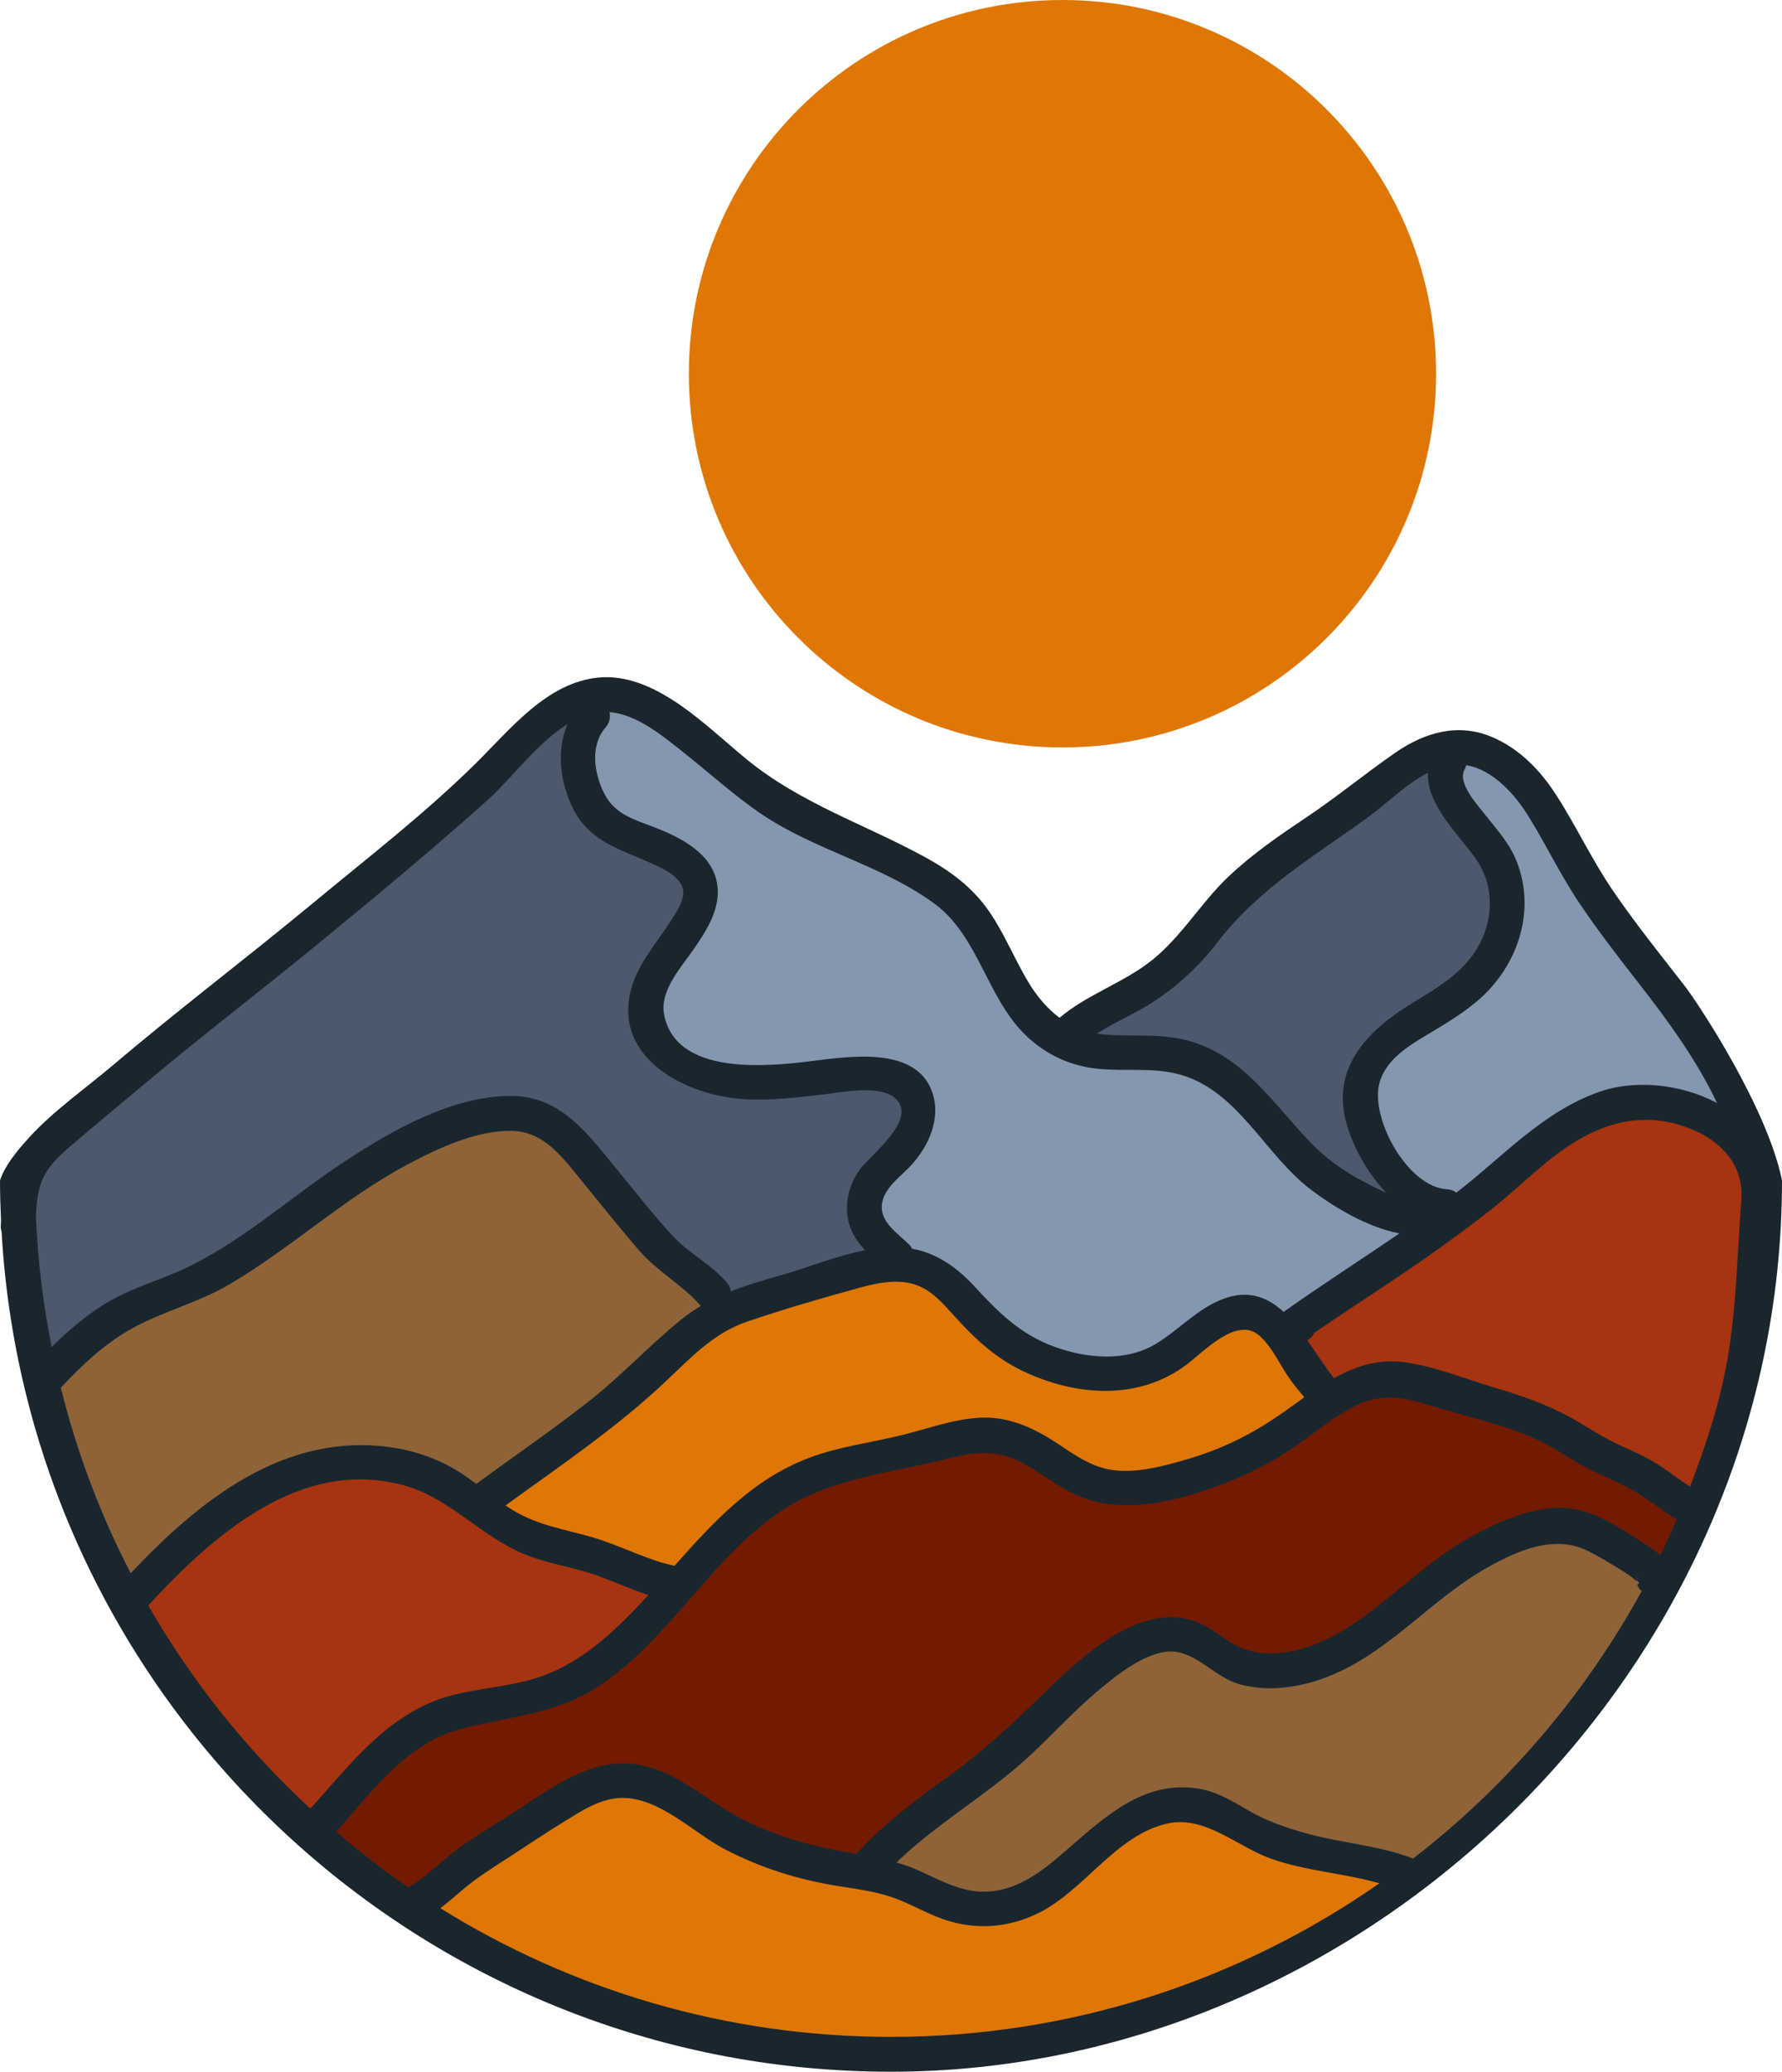 <svg xmlns="http://www.w3.org/2000/svg" width="929.23" height="1080" viewBox="0 0 929.23 1080"><g id="a"/><g id="b"><g id="c"><g id="d"><path d="M878.32 513.75c-12.59-16.19-25.43-32.19-37.03-49.12-11.03-16.09-19.2-33.7-29.7-50.04-8.41-13.09-19.33-24.42-33.89-30.51-17.49-7.31-34.79-2.23-49.86 8.14-15.62 10.75-30.21 22.86-46.01 33.45-14.36 9.62-28.76 19.45-41.32 31.39-15.02 14.28-25.19 32.67-41.99 45.18-14.43 10.74-32.33 16.68-46.01 28.34-6.31-4.67-11.58-10.9-15.95-18.06-7.4-12.1-12.58-25.46-20.63-37.17-8.93-12.99-20.62-21.5-34.38-28.96-31.26-16.95-64.05-27.61-92-50.37-21.09-17.18-47.95-45.81-77.73-42.78-26.64 2.71-45.52 26.7-63.23 44.22-26.68 26.41-57.09 49.89-85.99 73.82-34.31 28.41-69.87 55.3-103.84 84.11-14.25 12.09-30.65 23.52-43.3 37.3-7.33 7.98-13.18 15.53-15.46 22.7.0 7.01.22 13.98.53 20.92-.05 1.1-.11 2.19-.14 3.31-.02.94.24 1.67.43 2.46 13.88 243.81 216.57 437.92 463.8 437.92s464.61-208.42 464.61-464.61c-7.62-37.8-43.55-92.17-50.91-101.64" fill="#1a262e"/><path d="M853.68 825.68c-.11-.49-.17-1-.17-1.54-.07-.03-.1-.06-.18-.09-.07.88.07 1.42.35 1.63" fill="#8597af"/><path d="M881.27 774.97h0c-6.33-4.02-12.19-8.86-18.63-12.71-6.56-3.92-13.65-6.78-20.52-10.08-8.57-4.11-16.22-9.56-24.57-14.03-11.91-6.38-24.79-10.79-37.71-14.62-15.46-4.59-31.95-11.4-47.92-13.44-13.57-1.73-25.33 2.24-36.31 8.36-4.62-5.78-9.08-12.96-13.9-19.82 1.81-.95 2.9-2.25 3.52-3.7 22.36-15.47 45.43-29.79 67.49-45.78 11.1-8.04 22.16-16.17 32.62-25.03 10.75-9.11 20.81-18.98 32.63-26.77 17.97-11.83 36.81-17.15 57.75-10.94 18.18 5.39 33.73 18.36 32.31 38.65-4.32 62.57-2.39 86.65-26.76 149.89" fill="#a63410"/><path d="M865.8 810.81h0c-3.5-3.09-7.61-5.66-10.44-7.49-10.29-6.63-22.28-14.53-34.48-16.63-17.45-3.01-36.3 5.19-51.47 13.14-15.57 8.17-29.05 19.67-42.61 30.72-15.37 12.52-31.94 25.57-51.73 29.95-9.9 2.19-20.84 2.2-30.04-2.47-6.3-3.2-11.64-8.01-17.96-11.16-29.83-14.87-63.18 16.74-82.93 36-15.4 15.02-30.55 29.32-48 42-17.52 12.72-35.05 25.32-49.51 41.56-22.08-3.61-42.76-8.95-62.6-19.72-17.41-9.45-32.86-24.56-53.23-27.12-23.16-2.91-43.21 12.42-61.55 24.39-10.48 6.84-21.58 13.16-31.6 20.66-8.39 6.28-15.67 13.97-24.71 19.26-13.08-8.96-25.58-18.7-37.61-28.97 18.74-21.31 37-46.41 65.35-53.71 24.95-6.42 49.15-7.51 71.33-22.09 37.92-24.93 59.2-68.25 97.25-92.68 24.86-15.96 57.21-18.96 85.36-26.16 13.08-3.34 24.95-4.62 37.33 1.74 9.99 5.14 18.7 12.42 28.93 17.15 23.33 10.78 51.47 3.76 74.55-4.73 12.65-4.65 24.83-10.59 36.14-17.92 11.57-7.5 22.03-16.89 34.32-23.26 16.77-8.69 29.9-3.55 46.82 1.43 16.35 4.81 33.23 8.64 48.79 15.76 8.49 3.88 15.94 9.28 24.08 13.75 7.88 4.33 16.34 7.46 24.24 11.73 8.63 4.67 16.08 11.2 24.52 16.13-2.74 6.31-5.54 12.6-8.55 18.76" fill="#721b00"/><path d="M736.84 968.88h0c-18.11-7.04-37.63-8.01-56.35-13.32-10.25-2.91-20.24-6.36-29.47-11.74-8.56-4.98-16.61-9.95-26.56-11.48-30.1-4.63-51.25 17.66-72.19 35.45-11.85 10.06-25.21 19.24-41.49 18.28-11.94-.7-22.01-6.7-32.68-11.39-3.49-1.53-7.06-2.71-10.66-3.77 21.63-20.9 48.32-35.76 70.32-56.38 11.44-10.72 22.06-22.32 34.02-32.47 9.86-8.38 27.29-22.72 41.16-20.98 11.84 1.48 21.37 13.46 33.07 16.81 16.53 4.73 34.64 1.38 50.08-5.37 30-13.13 51.14-39.45 79.41-55.32 16.32-9.16 35.46-17.55 53.2-8.36 4.88 2.53 9.65 5.33 14.33 8.2 2.72 1.67 5.49 3.35 8.04 5.27.48.36 1.62 1.54 2.2 1.72.02.0.03.02.05.02.06-.77.25-1.74.86-3.21-.49 1.18-.67 2.28-.67 3.3 2.07.79.9 2.11.17 1.54.34 1.53 1.2 2.8 2.38 3.78-29.83 54.27-70.48 101.79-119.21 139.42" fill="#8e6338"/><path d="M464.62 1061.83h0c-86.18.0-166.69-24.61-235-67.08 3.69-2.79 7.2-5.84 10.72-8.87 8.13-7.02 16.95-12.44 25.94-18.28 9.26-6.01 18.42-12.18 27.84-17.96 9.18-5.64 19.13-12.34 30.32-12.38 19.84-.06 37.1 18.26 53.84 26.93 18.62 9.64 38.27 15.78 58.94 19.05 9.3 1.47 18.8 2.68 27.75 5.72 10.41 3.55 19.71 9.58 30.35 12.63 16.04 4.6 32.4 2.83 47.16-4.81 23.37-12.08 39.63-40.01 65.91-46.09 19.88-4.6 36.54 11.91 54.34 18.24 18.09 6.43 38.14 7.54 56.56 12.85-72.28 50.39-160.04 80.05-254.64 80.05" fill="#df7706"/><path d="M77.31 836.93h0c33.85-36.65 79.67-77.77 133.95-62.41 23.83 6.74 40.32 27.22 63.46 36.21 12.26 4.77 25.33 6.44 37.66 10.96 8.64 3.17 17 6.97 25.7 9.8-6.73 7.34-13.64 14.47-21.05 21-10.38 9.15-22.16 17.09-35.33 21.59-14.88 5.08-30.7 5.72-45.85 9.63-32.48 8.36-52.59 35.29-74.01 59.16-33.23-30.75-61.81-66.45-84.53-105.93" fill="#a63410"/><path d="M68.17 820.13h0c-15.78-30.36-28-62.8-36.46-96.72 11.24-11.99 23.15-23.27 37.7-31.2 16.18-8.81 34.1-13.2 50.12-22.62 32.32-18.99 59.87-44.97 93.11-62.62 15.84-8.42 35.76-17.79 54.19-17.45 14.84.27 23.92 10.61 32.64 21.31 11.19 13.73 22.25 27.65 33.82 41.06 9.5 11 22.83 18.12 32.17 28.91-3.64 2.18-7.21 4.6-10.69 7.44-16.48 13.47-30.93 29.1-47.74 42.29-19.08 14.97-39.13 28.66-58.66 43.03-2.91-2.18-5.87-4.32-8.99-6.27-10.81-6.78-23.04-11.03-35.65-12.83-55.52-7.9-99.88 27.79-135.58 65.67" fill="#8e6338"/><path d="M18.73 633.94h0c.25-5.94.81-11.91 2.79-17.51 2.85-8.07 9.33-13.83 15.66-19.29 12.96-11.17 26.24-22.08 39.35-33.08 29.13-24.42 59.36-47.49 88.75-71.59 30.18-24.75 60.41-49.73 89.44-75.83 12.07-10.86 25.4-29.39 41.23-39.13-5.57 13.03-4.19 28.03 1.73 41.59 8.73 19.99 25.5 23.22 43.51 31.65 5.27 2.47 13.81 6.44 14.95 13 1 5.74-3.78 12.26-6.64 16.72-7.46 11.63-17.4 22.58-20.7 36.37-8.54 35.67 29.92 54.35 59.01 56.16 14.25.89 28.24-.96 42.36-2.58 9.47-1.08 28.22-4.95 36.42 1.94 12.83 10.79-12.99 29.83-18.51 37.7-5.73 8.19-8.04 18.44-5.23 28.2 1.55 5.37 4.65 9.61 8.27 13.49-15.33 2.98-30.4 9.24-45.14 13.4-8.68 2.45-16.93 4.89-24.83 8.01-.27-1.47-.8-2.94-1.94-4.32-7.75-9.39-19.47-15.07-27.85-23.98-10.78-11.45-20.53-24.15-30.51-36.3-14.65-17.85-28.62-37.08-54.02-37.24-30.5-.19-61.84 17.59-86.56 33.78-26.8 17.56-51.05 39.54-79.7 54.15-15.08 7.69-31.58 11.59-46.07 20.58-10.12 6.28-19.12 14.04-27.57 22.38-4.4-22.23-7.25-45.02-8.22-68.3" fill="#4a596c"/><path d="M680.03 728.51h0c-5.9 4.17-11.72 8.48-17.63 12.32-13.22 8.59-27.53 15.24-42.66 19.68-13.39 3.92-30.02 8.6-43.94 4.96-11.05-2.89-20.18-10.64-29.83-16.38-10.66-6.34-22.2-10.65-34.78-10.04-13.9.67-27.08 5.64-40.45 8.96-16.33 4.06-33.03 5.98-48.87 11.97-29.49 11.15-49.93 33.52-70.16 56.3-13.21-2.85-25.26-9.05-38.04-13.38-13.76-4.66-28.02-6.33-41.2-12.87-3.11-1.54-6.04-3.32-8.87-5.21 28.56-20.74 58.03-40.56 83.71-64.87 12.96-12.27 24.97-25.12 42.3-31 19.15-6.5 39.06-12.29 58.57-17.63 9.29-2.54 19.86-4.77 29.3-1.56 8.29 2.82 14.27 9.75 19.96 16.06 10.68 11.87 21.31 21.93 35.91 28.9 27.52 13.14 60.46 15.64 85.68-3.56 8.86-6.75 25.82-24.84 37.34-15.16 6.33 5.32 10.29 13.88 14.74 20.71 2.65 4.06 5.61 7.65 8.65 11.21.05.21.19.39.26.6" fill="#df7706"/><path d="M315.8 379.16h0c2.19-2.51 2.59-5.32 2.03-7.89 14.59.92 29.29 13.6 40.04 22.15 12.65 10.06 24.7 20.94 38.01 30.15 28.34 19.61 63.55 27.1 91.32 47.45 23.08 16.91 27.32 49.09 47.71 68.72 10.41 10.02 23.02 15.87 37.35 17.4 14.36 1.52 28.93-.9 43.02 3.03 30.38 8.45 44.45 42.02 68.29 60 12.02 9.06 29.23 19.58 46.19 22.81-20.01 13.67-40.38 26.71-60.19 40.75-.08.06-.14.13-.21.18-8.33-7.67-18.29-11.75-31.53-6.78-13.51 5.07-22.93 16.06-35.01 23.37-15.86 9.6-36.08 7.67-52.84 1.62-17.94-6.48-29.32-17.94-41.91-31.59-9.3-10.07-19.71-17.26-32.48-19.58-.39-.64-.65-1.29-1.25-1.89-6.24-6.28-16.56-12.38-14.2-22.74 1.78-7.82 9.77-13.2 14.92-18.8 9.24-10.06 15.85-24.62 10.99-38.34-8.51-23.99-43.32-18.45-62.57-16.07-23.34 2.89-71.42 7.89-77.23-24.56-2.18-12.16 8.79-24.07 15.19-33.33 6.56-9.49 13.69-20.22 12.78-32.29-1.31-17.4-18.92-26.27-33.27-31.77-10.06-3.86-20.1-6.64-25.51-16.83-5.58-10.48-8.05-25.53.36-35.14" fill="#8597af"/><path d="M601.99 521.88h0c12.61-8.32 23.46-18.45 32.66-30.43 21.65-28.21 50.27-44.82 78.61-65.35 9.88-7.16 19.92-17.46 31.38-23.28-.98 16.71 16.53 32.73 25.23 45.33 9.43 13.66 9 31.41.79 45.56-7.89 13.6-21.22 21.27-34.22 29.19-23.48 14.3-42.9 34.09-34.03 63.75 3.56 11.9 10.83 25.17 20.6 35.28-4.61-2.02-8.86-4.31-12-5.97-10.79-5.69-20.15-12.42-28.54-21.3-19.2-20.32-35.23-45.28-64.06-52.47-14.3-3.57-28.7-1.66-43.17-2.93-1.1-.1-2.13-.34-3.2-.5 9.6-6.15 20.52-10.64 29.95-16.86" fill="#4a596c"/><path d="M796.75 425.09h0c9.31 14.91 16.79 30.78 26.62 45.42 9.65 14.38 20.25 28.09 30.9 41.74 15.74 20.18 30.49 40.4 41.08 62.74-18.8-9.92-42.73-12.44-61.72-5.7-29.44 10.45-50.04 33.87-74.21 52.43-1.31-.94-2.83-1.66-4.82-1.76-20.71-1-40.83-37.81-35.05-56.24 4.11-13.1 17.79-20.13 28.79-26.79 9.89-5.99 19.84-12.18 27.84-20.65 17.42-18.46 24.27-45.24 13.95-69-3.58-8.24-9.64-14.87-15.12-21.87-3.99-5.11-15.48-17.33-11.24-24.31.45-.75.56-1.46.79-2.19 13.78 2.2 25.25 15.06 32.19 26.18" fill="#8597af"/><path d="M554.03.0c107.59.0 194.82 87.22 194.82 194.82s-87.23 194.82-194.82 194.82-194.82-87.23-194.82-194.82S446.44.0 554.03.0" fill="#df7706" fill-rule="evenodd"/></g></g></g></svg>